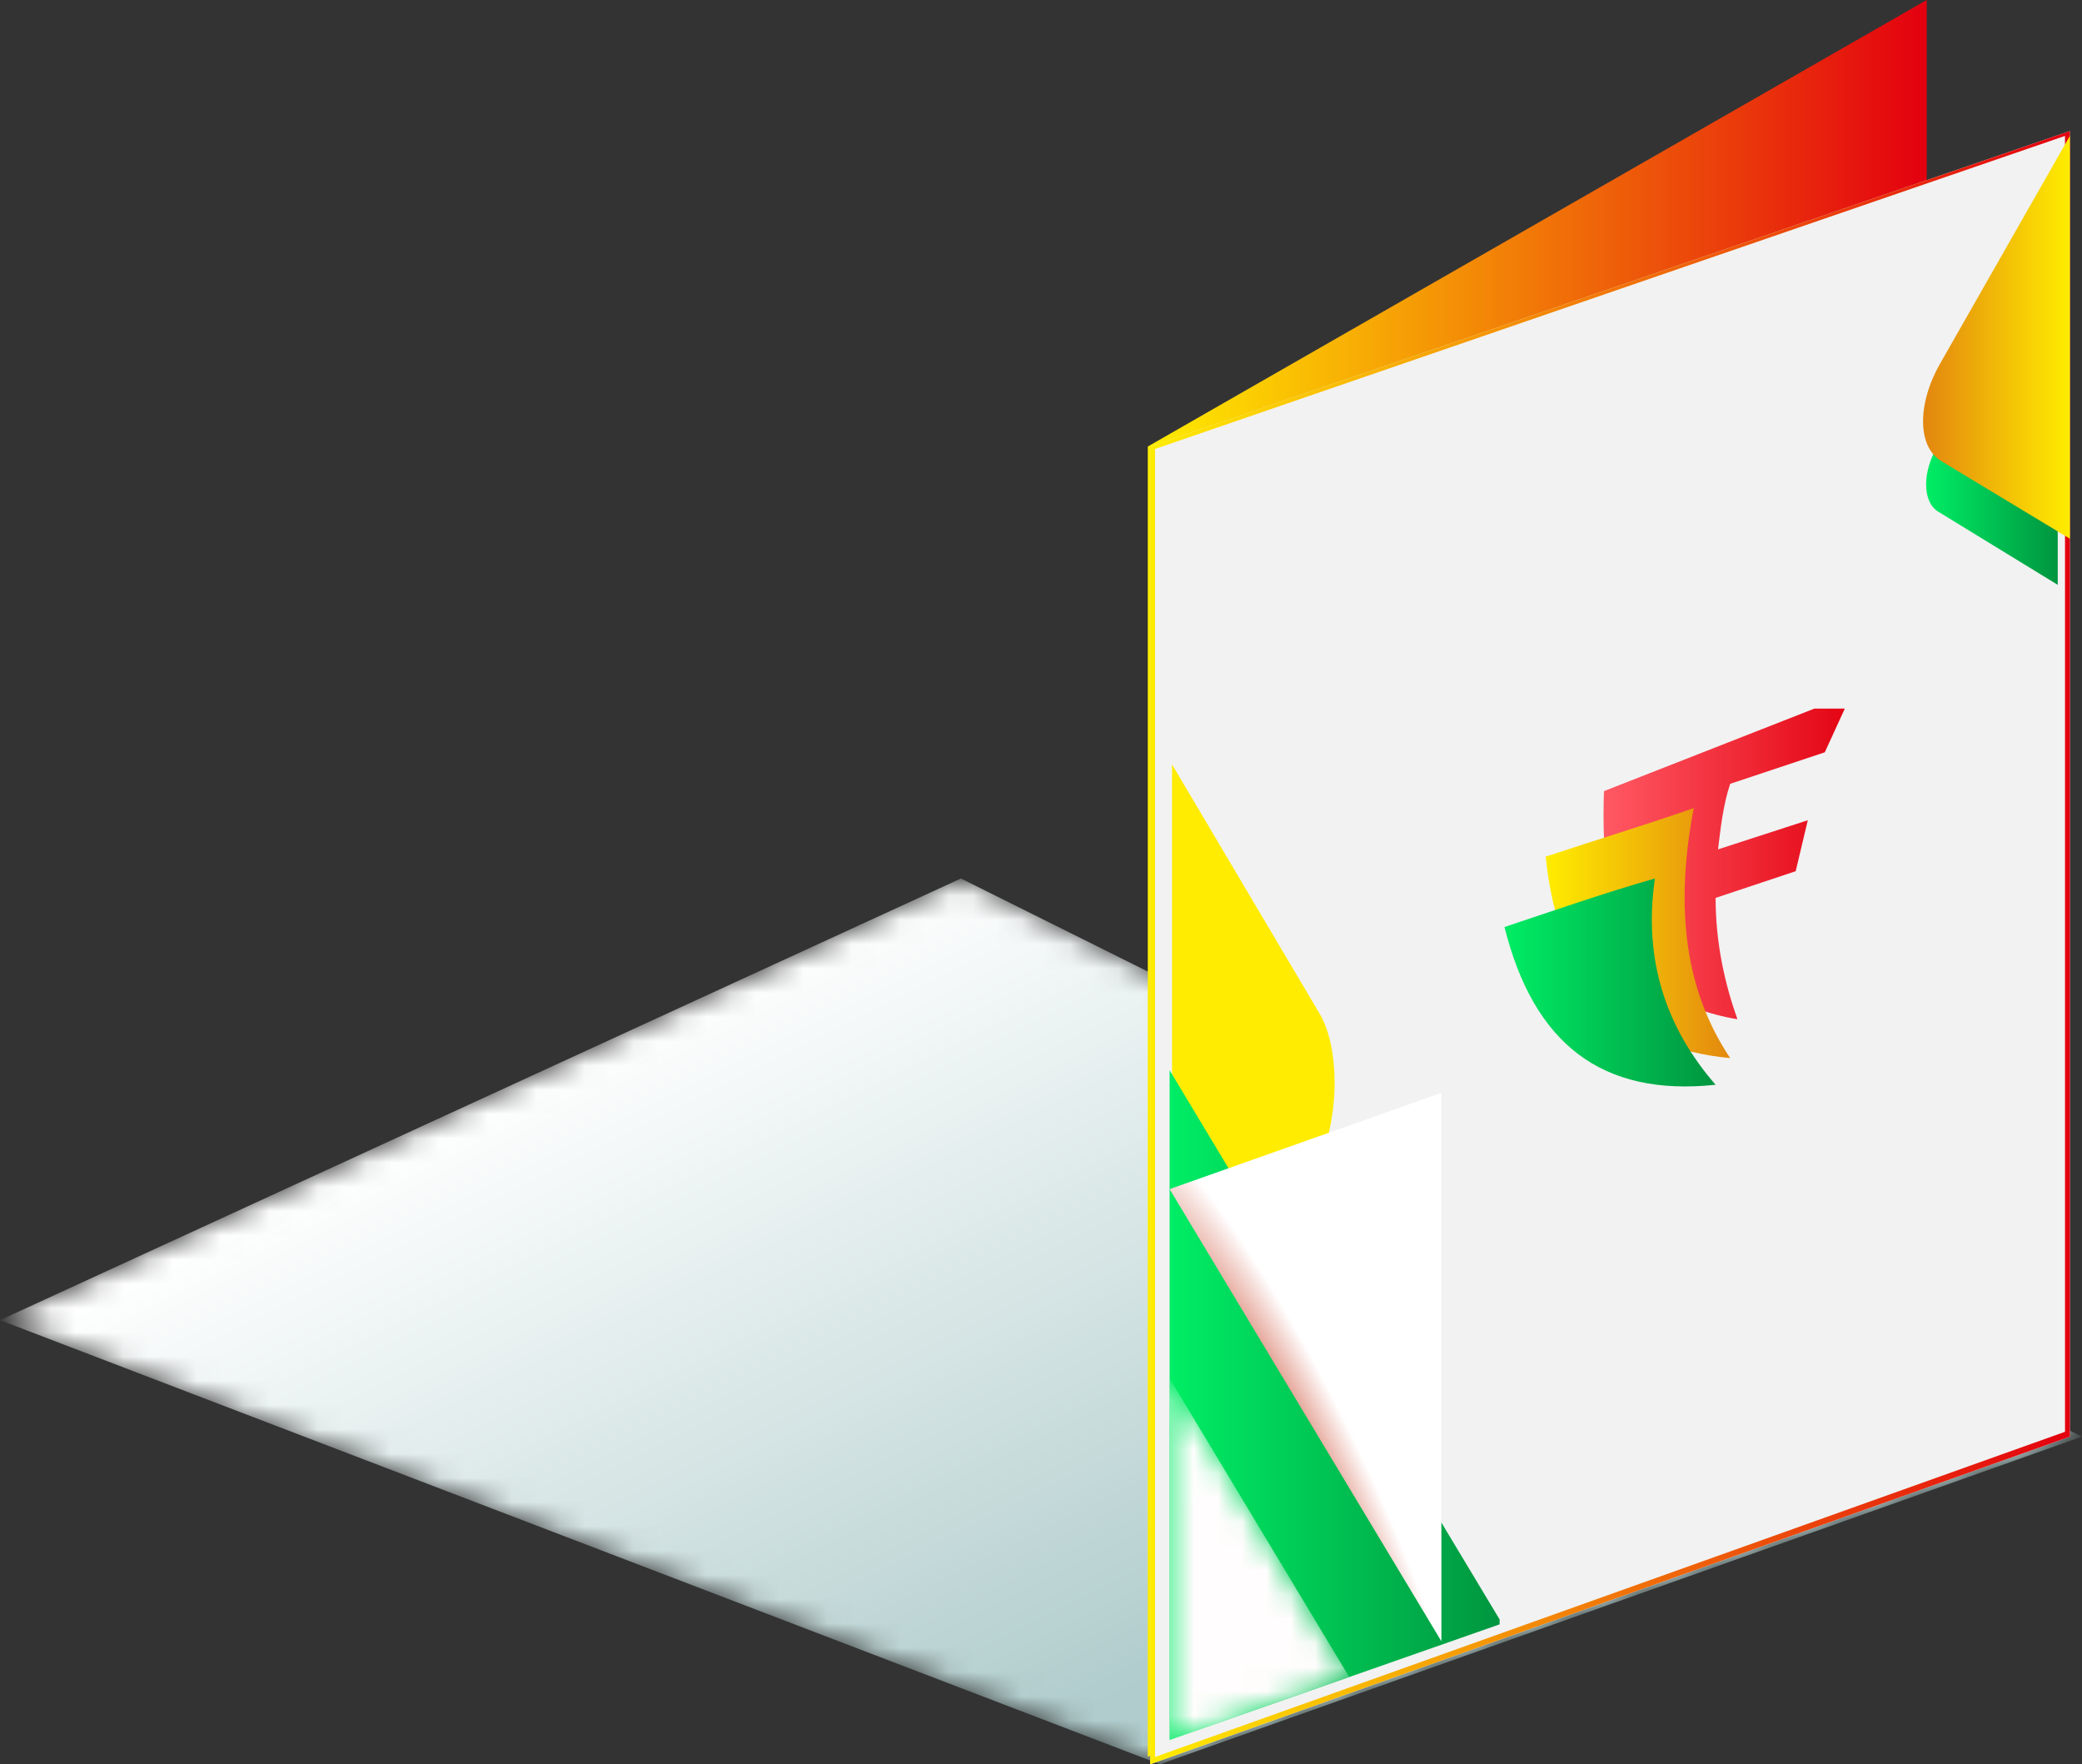 <svg version="1.1" id="Layer_1" xmlns="http://www.w3.org/2000/svg" xmlns:xlink="http://www.w3.org/1999/xlink" x="0" y="0" viewBox="0 0 85.8 72.7" xml:space="preserve" enable-background="new 0 0 85.8 72.7"><rect x="0" y="0" width="85.8" height="72.7" fill="#333333" stroke="none"/><style>.st0{clip-path:url(#SVGID_2_)}.st9{clip-path:url(#SVGID_20_)}</style><defs><path id="SVGID_1_" d="M0 0h85.8v72.7H0z"/></defs><clipPath id="SVGID_2_"><use xlink:href="#SVGID_1_" overflow="visible"/></clipPath><g class="st0"><defs><path id="SVGID_3_" d="M0 54.4l47.8 18.3 38-13.5-46.2-23z"/></defs><clipPath id="SVGID_4_"><use xlink:href="#SVGID_3_" overflow="visible"/></clipPath><defs><filter id="Adobe_OpacityMaskFilter" filterUnits="userSpaceOnUse" x="-14.4" y="2.4" width="114.5" height="104.1"><feColorMatrix values="1 0 0 0 0 0 1 0 0 0 0 0 1 0 0 0 0 0 1 0"/></filter></defs><mask maskUnits="userSpaceOnUse" x="-14.4" y="2.4" width="114.5" height="104.1" id="SVGID_5_"><g filter="url(#Adobe_OpacityMaskFilter)"><linearGradient id="SVGID_6_" gradientUnits="userSpaceOnUse" x1="0" y1="72.682" x2="1" y2="72.682" gradientTransform="scale(41.92 -41.92) rotate(-64 -58.46 35.233)"><stop offset="0"/><stop offset=".816" stop-color="gray"/><stop offset="1" stop-color="gray"/></linearGradient><path clip-path="url(#SVGID_4_)" fill="url(#SVGID_6_)" d="M69.3 2.4l30.8 63.2-83.6 40.9-30.9-63.3z"/></g></mask><linearGradient id="SVGID_7_" gradientUnits="userSpaceOnUse" x1="0" y1="72.682" x2="1" y2="72.682" gradientTransform="scale(41.92 -41.92) rotate(-64 -58.46 35.233)"><stop offset="0" stop-color="#fff"/><stop offset=".816" stop-color="#b0cccc"/><stop offset="1" stop-color="#b0cccc"/></linearGradient><path clip-path="url(#SVGID_4_)" mask="url(#SVGID_5_)" fill="url(#SVGID_7_)" d="M69.3 2.4l30.8 63.2-83.6 40.9-30.9-63.3z"/></g><g class="st0"><defs><path id="SVGID_8_" d="M79.4 0L47.3 18.4v54l32.1-19.8z"/></defs><clipPath id="SVGID_9_"><use xlink:href="#SVGID_8_" overflow="visible"/></clipPath><linearGradient id="SVGID_10_" gradientUnits="userSpaceOnUse" x1="0" y1="72.658" x2="1" y2="72.658" gradientTransform="matrix(32.117 0 0 -32.117 47.281 2369.746)"><stop offset="0" stop-color="#ffed00"/><stop offset="1" stop-color="#e3000f"/></linearGradient><path clip-path="url(#SVGID_9_)" fill="url(#SVGID_10_)" d="M47.3 0h32.1v72.4H47.3z"/></g><path clip-path="url(#SVGID_2_)" fill="#f2f2f2" d="M47.4 18.4v54.3l37.9-13.5V5.4z"/><g class="st0"><defs><path id="SVGID_11_" d="M47.6 18.5L85.1 5.6V59L47.6 72.4V18.5zm-.2-.1v54.3l37.9-13.5V5.4l-37.9 13z"/></defs><clipPath id="SVGID_12_"><use xlink:href="#SVGID_11_" overflow="visible"/></clipPath><linearGradient id="SVGID_13_" gradientUnits="userSpaceOnUse" x1="0" y1="72.658" x2="1" y2="72.658" gradientTransform="matrix(37.948 0 0 -37.948 47.377 2796.225)"><stop offset="0" stop-color="#ffed00"/><stop offset="1" stop-color="#e3000f"/></linearGradient><path clip-path="url(#SVGID_12_)" fill="url(#SVGID_13_)" d="M47.4 5.4h37.9v67.3H47.4z"/></g><g class="st0"><defs><path id="SVGID_14_" d="M0 0h85.8v72.7H0z"/></defs><clipPath id="SVGID_15_"><use xlink:href="#SVGID_14_" overflow="visible"/></clipPath><path d="M54.4 47.8l-6.1 14.6V31.5l6.1 10.3c.8 1.4.8 4.1 0 6" clip-path="url(#SVGID_15_)" fill="#ffec00"/></g><g class="st0"><defs><path id="SVGID_16_" d="M48.2 71.7l13.7-4.8-13.7-22.8z"/></defs><clipPath id="SVGID_17_"><use xlink:href="#SVGID_16_" overflow="visible"/></clipPath><linearGradient id="SVGID_18_" gradientUnits="userSpaceOnUse" x1="0" y1="72.658" x2="1" y2="72.658" gradientTransform="matrix(13.645 0 0 -13.645 48.233 1049.351)"><stop offset="0" stop-color="#00ed65"/><stop offset="1" stop-color="#00953f"/></linearGradient><path clip-path="url(#SVGID_17_)" fill="url(#SVGID_18_)" d="M48.2 44.1h13.6v27.6H48.2z"/></g><g class="st0"><defs><path id="SVGID_19_" d="M0 0h85.8v72.7H0z"/></defs><clipPath id="SVGID_20_"><use xlink:href="#SVGID_19_" overflow="visible"/></clipPath><g class="st9"><defs><path id="SVGID_21_" d="M48.2 56.8h7.4v15h-7.4z"/></defs><clipPath id="SVGID_22_"><use xlink:href="#SVGID_21_" overflow="visible"/></clipPath><g clip-path="url(#SVGID_22_)"><defs><path id="SVGID_23_" d="M48.2 56.8v14.9l7.4-2.6z"/></defs><clipPath id="SVGID_24_"><use xlink:href="#SVGID_23_" overflow="visible"/></clipPath><defs><filter id="Adobe_OpacityMaskFilter_1_" filterUnits="userSpaceOnUse" x="40.7" y="53.2" width="22.4" height="22.2"><feColorMatrix values="1 0 0 0 0 0 1 0 0 0 0 0 1 0 0 0 0 0 1 0"/></filter></defs><mask maskUnits="userSpaceOnUse" x="40.7" y="53.2" width="22.4" height="22.2" id="SVGID_25_"><g filter="url(#Adobe_OpacityMaskFilter_1_)"><linearGradient id="SVGID_26_" gradientUnits="userSpaceOnUse" x1="0" y1="72.42" x2="1" y2="72.42" gradientTransform="matrix(-9.055 -10.545 -9.055 7.565 707.643 -483.719)"><stop offset="0"/><stop offset="1" stop-color="#fff"/></linearGradient><path clip-path="url(#SVGID_24_)" fill="url(#SVGID_26_)" d="M51.3 75.3L40.7 63l11.8-9.8 10.6 12.3z"/></g></mask><linearGradient id="SVGID_27_" gradientUnits="userSpaceOnUse" x1="0" y1="72.42" x2="1" y2="72.42" gradientTransform="matrix(-9.055 -10.545 -9.055 7.565 707.643 -483.719)"><stop offset="0" stop-color="#fffdfd"/><stop offset="1" stop-color="#fff"/></linearGradient><path clip-path="url(#SVGID_24_)" mask="url(#SVGID_25_)" fill="url(#SVGID_27_)" d="M51.3 75.3L40.7 63l11.8-9.8 10.6 12.3z"/></g></g><g class="st9"><defs><path id="SVGID_28_" d="M48.2 45h11.2v22.8H48.2z"/></defs><clipPath id="SVGID_29_"><use xlink:href="#SVGID_28_" overflow="visible"/></clipPath><g clip-path="url(#SVGID_29_)"><defs><path id="SVGID_30_" d="M59.5 67.8V45l-11.3 4z"/></defs><clipPath id="SVGID_31_"><use xlink:href="#SVGID_30_" overflow="visible"/></clipPath><radialGradient id="SVGID_32_" cx="0" cy="72.658" r="1" gradientTransform="matrix(7.668 15.271 2.641 -2.735 -139.216 259.767)" gradientUnits="userSpaceOnUse"><stop offset="0" stop-color="#bf2000"/><stop offset="1" stop-color="#fff"/></radialGradient><path clip-path="url(#SVGID_31_)" fill="url(#SVGID_32_)" d="M55.6 37.4L67 60 52.1 75.4 40.7 52.8z"/></g></g></g><g class="st0"><defs><path id="SVGID_33_" d="M66.1 32.6c-.1 2.8.2 5 1.1 6.6v.3s0 .1.1.1l.1.1.1.1.1.1.1.1.1.1.1.1.1.1.1.1.1.1.1.1.2.2c.8.6 1.9 1 3.1 1.2-.5-1.4-.9-3.1-.9-5l3.3-1.1.5-2.1-3.7 1.2c.1-.8.2-1.8.5-2.7l3.9-1.3 1.1-2.4-10.2 4z"/></defs><clipPath id="SVGID_34_"><use xlink:href="#SVGID_33_" overflow="visible"/></clipPath><linearGradient id="SVGID_35_" gradientUnits="userSpaceOnUse" x1="0" y1="72.658" x2="1" y2="72.658" gradientTransform="matrix(10.597 0 0 -10.597 66.075 805.79)"><stop offset="0" stop-color="#ff5964"/><stop offset="1" stop-color="#e2000f"/></linearGradient><path clip-path="url(#SVGID_34_)" fill="url(#SVGID_35_)" d="M66 29.2h10.7v13.3H66z"/></g><g class="st0"><defs><path id="SVGID_36_" d="M63.7 35.3c.5 5.1 3.1 7.9 7.6 8.3-1.6-2.4-2.4-5.6-1.5-10.3-2 .7-4 1.3-6.1 2"/></defs><clipPath id="SVGID_37_"><use xlink:href="#SVGID_36_" overflow="visible"/></clipPath><linearGradient id="SVGID_38_" gradientUnits="userSpaceOnUse" x1="0" y1="72.658" x2="1" y2="72.658" gradientTransform="matrix(7.644 0 0 -7.644 63.719 593.88)"><stop offset="0" stop-color="#ffed00"/><stop offset="1" stop-color="#e3870f"/></linearGradient><path clip-path="url(#SVGID_37_)" fill="url(#SVGID_38_)" d="M63.7 33.3h7.6v10.3h-7.6z"/></g><g class="st0"><defs><path id="SVGID_39_" d="M62 38.2c1.2 4.8 4 7 8.7 6.5-2-2.3-3-5.1-2.5-8.5-2.1.6-4.1 1.3-6.2 2"/></defs><clipPath id="SVGID_40_"><use xlink:href="#SVGID_39_" overflow="visible"/></clipPath><linearGradient id="SVGID_41_" gradientUnits="userSpaceOnUse" x1="0" y1="72.63" x2="1" y2="72.63" gradientTransform="matrix(8.695 0 0 -8.695 62.006 672.18)"><stop offset="0" stop-color="#00ed65"/><stop offset="1" stop-color="#00953f"/></linearGradient><path clip-path="url(#SVGID_40_)" fill="url(#SVGID_41_)" d="M62 36.2h8.7v9.1H62z"/></g><g class="st0"><defs><path id="SVGID_42_" d="M79.9 18.3c-.7 1.1-.7 2.4 0 2.8l4.9 3V9.7l-4.9 8.6z"/></defs><clipPath id="SVGID_43_"><use xlink:href="#SVGID_42_" overflow="visible"/></clipPath><linearGradient id="SVGID_44_" gradientUnits="userSpaceOnUse" x1="0" y1="72.658" x2="1" y2="72.658" gradientTransform="matrix(5.417 0 0 -5.417 79.387 410.542)"><stop offset="0" stop-color="#00ed65"/><stop offset="1" stop-color="#00953f"/></linearGradient><path clip-path="url(#SVGID_43_)" fill="url(#SVGID_44_)" d="M79.2 9.7h5.6v14.4h-5.6z"/></g><g class="st0"><defs><path id="SVGID_45_" d="M80 14.9c-1 1.7-1 3.5 0 4.1l5.3 3.2V5.6L80 14.9z"/></defs><clipPath id="SVGID_46_"><use xlink:href="#SVGID_45_" overflow="visible"/></clipPath><linearGradient id="SVGID_47_" gradientUnits="userSpaceOnUse" x1="0" y1="72.418" x2="1" y2="72.418" gradientTransform="matrix(-6.007 2.765 0 6.007 85.325 -422.525)"><stop offset="0" stop-color="#ffed00"/><stop offset="1" stop-color="#e3870f"/></linearGradient><path clip-path="url(#SVGID_46_)" fill="url(#SVGID_47_)" d="M85.3 22.2l-6.2 2.9V5.6l6.2-2.8z"/></g></svg>